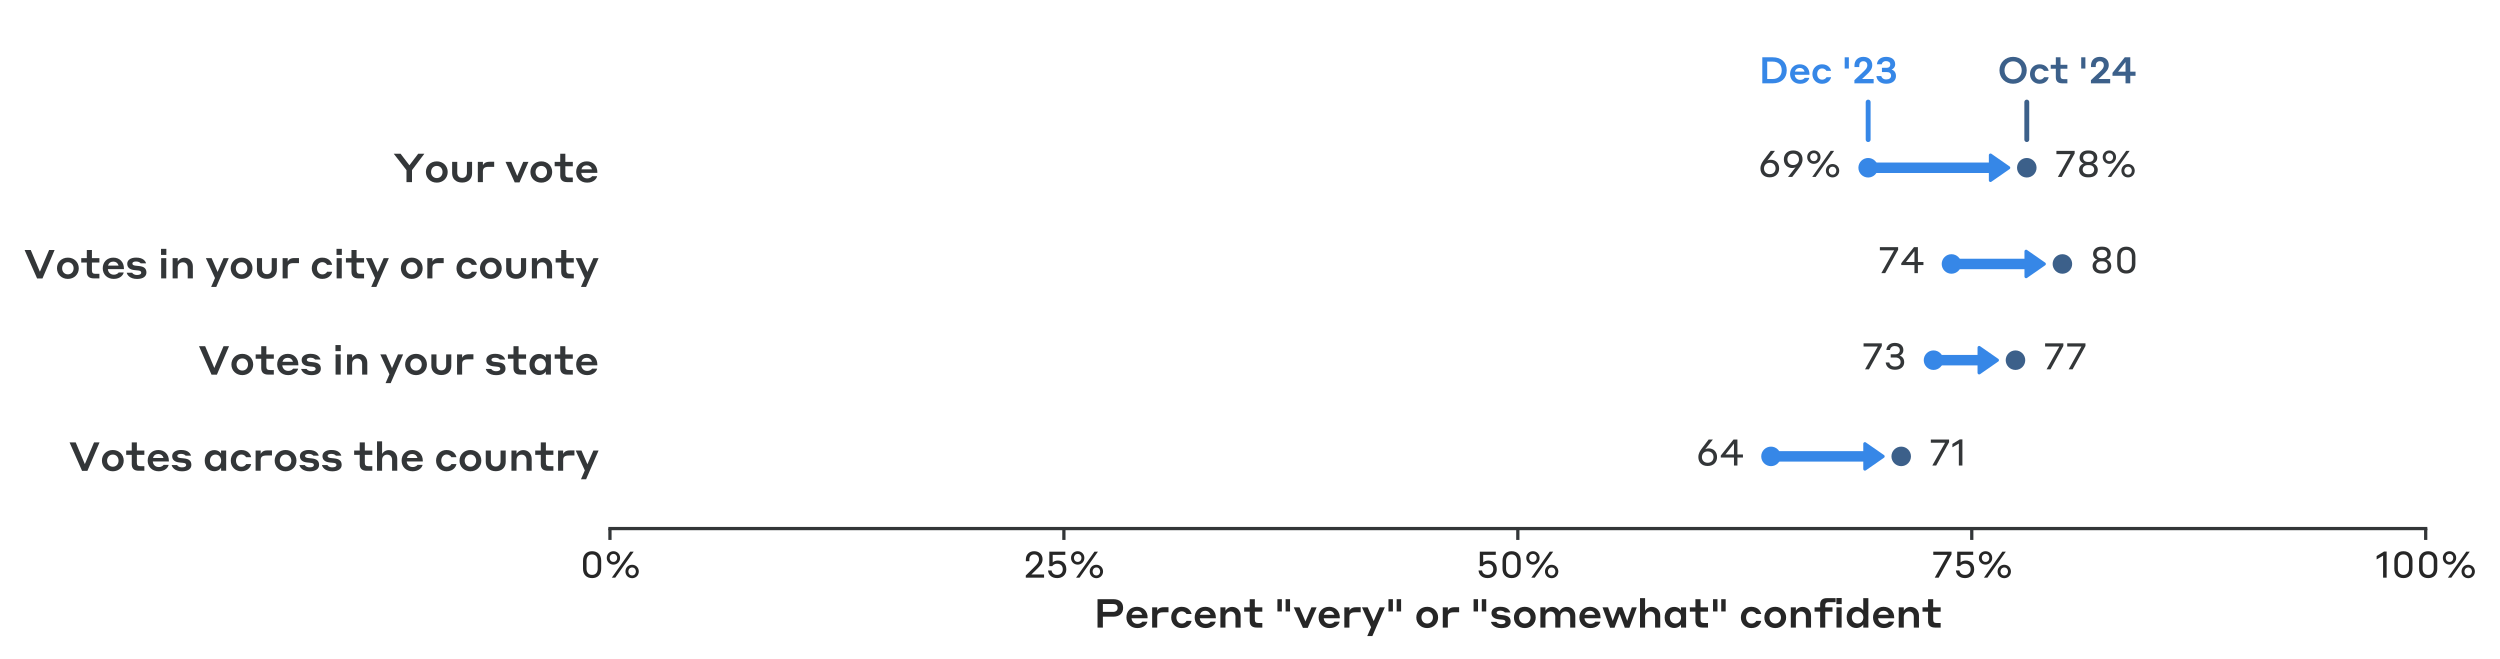 <?xml version="1.0" encoding="utf-8" standalone="no"?>
<!DOCTYPE svg PUBLIC "-//W3C//DTD SVG 1.1//EN"
  "http://www.w3.org/Graphics/SVG/1.1/DTD/svg11.dtd">
<svg xmlns:xlink="http://www.w3.org/1999/xlink" width="768.286pt" height="202.616pt" viewBox="0 0 768.286 202.616" xmlns="http://www.w3.org/2000/svg" version="1.1">
 <defs>
  <style type="text/css">*{stroke-linejoin: round; stroke-linecap: butt}</style>
 </defs>
 <g id="figure_1">
  <g id="patch_1">
   <path d="M 0 202.616 
L 768.286 202.616 
L 768.286 0 
L 0 0 
z
" style="fill: #ffffff"/>
  </g>
  <g id="axes_1">
   <g id="patch_2">
    <path d="M 187.449 162.432 
L 745.449 162.432 
L 745.449 7.2 
L 187.449 7.2 
z
" style="fill: #ffffff"/>
   </g>
   <g id="line2d_1">
    <path d="M 574.112 42.903 
L 574.112 31.372 
" clip-path="url(#pbb005d2346)" style="fill: none; stroke: #3687e7; stroke-width: 1.5; stroke-linecap: round"/>
   </g>
   <g id="line2d_2">
    <path d="M 622.863 42.903 
L 622.863 31.372 
" clip-path="url(#pbb005d2346)" style="fill: none; stroke: #3c608a; stroke-width: 1.5; stroke-linecap: round"/>
   </g>
   <g id="matplotlib.axis_1">
    <g id="xtick_1">
     <g id="line2d_3">
      <defs>
       <path id="mb6cd3e372c" d="M 0 0 
L 0 3.5 
" style="stroke: #333638"/>
      </defs>
      <g>
       <use xlink:href="#mb6cd3e372c" x="187.449" y="162.432" style="fill: #333638; stroke: #333638"/>
      </g>
     </g>
     <g id="text_1">
      <!-- 0% -->
      <g style="fill: #262626" transform="translate(178.065 177.527) scale(0.11 -0.11)">
       <defs>
        <path id="StyreneA-Regular-30" d="M 2214 4621 
C 1254 4621 627 4006 627 2963 
L 627 1581 
C 627 493 1274 -77 2214 -77 
C 3155 -77 3802 493 3802 1581 
L 3802 2963 
C 3802 4006 3174 4621 2214 4621 
z
M 2214 486 
C 1568 486 1242 954 1242 1587 
L 1242 2957 
C 1242 3590 1568 4058 2214 4058 
C 2861 4058 3187 3590 3187 2957 
L 3187 1587 
C 3187 954 2861 486 2214 486 
z
" transform="scale(0.016)"/>
        <path id="StyreneA-Regular-25" d="M 1613 2278 
C 2272 2278 2778 2784 2778 3450 
C 2778 4115 2272 4621 1613 4621 
C 954 4621 448 4115 448 3450 
C 448 2784 954 2278 1613 2278 
z
M 1331 0 
L 1933 0 
L 5152 4544 
L 4544 4544 
L 1331 0 
z
M 1613 2752 
C 1222 2752 954 3053 954 3450 
C 954 3846 1222 4147 1613 4147 
C 2003 4147 2272 3846 2272 3450 
C 2272 3053 2003 2752 1613 2752 
z
M 4877 -90 
C 5536 -90 6042 416 6042 1082 
C 6042 1747 5536 2253 4877 2253 
C 4218 2253 3712 1747 3712 1082 
C 3712 416 4218 -90 4877 -90 
z
M 4877 384 
C 4486 384 4218 685 4218 1082 
C 4218 1478 4486 1779 4877 1779 
C 5267 1779 5536 1478 5536 1082 
C 5536 685 5267 384 4877 384 
z
" transform="scale(0.016)"/>
       </defs>
       <use xlink:href="#StyreneA-Regular-30"/>
       <use xlink:href="#StyreneA-Regular-25" x="69.2"/>
      </g>
     </g>
    </g>
    <g id="xtick_2">
     <g id="line2d_4">
      <g>
       <use xlink:href="#mb6cd3e372c" x="326.949" y="162.432" style="fill: #333638; stroke: #333638"/>
      </g>
     </g>
     <g id="text_2">
      <!-- 25% -->
      <g style="fill: #262626" transform="translate(314.392 177.527) scale(0.11 -0.11)">
       <defs>
        <path id="StyreneA-Regular-32" d="M 3674 563 
L 1459 563 
L 2419 1504 
C 2976 2048 3411 2496 3411 3219 
C 3411 4019 2854 4621 1946 4621 
C 1043 4621 493 4006 493 3174 
L 493 2874 
L 1101 2874 
L 1101 3168 
C 1101 3686 1421 4058 1946 4058 
C 2470 4058 2790 3718 2790 3219 
C 2790 2726 2509 2394 2016 1901 
L 480 384 
L 480 0 
L 3674 0 
L 3674 563 
z
" transform="scale(0.016)"/>
        <path id="StyreneA-Regular-35" d="M 730 2010 
L 1242 2010 
C 1312 2112 1530 2432 2099 2432 
C 2682 2432 3078 2067 3078 1491 
L 3078 1427 
C 3078 877 2682 486 2099 486 
C 1395 486 1158 954 1114 1254 
L 506 1254 
C 557 563 1056 -77 2099 -77 
C 3059 -77 3693 544 3693 1427 
L 3693 1498 
C 3693 2458 3021 2995 2240 2995 
C 1798 2995 1498 2842 1318 2662 
L 1318 3981 
L 3520 3981 
L 3520 4544 
L 730 4544 
L 730 2010 
z
" transform="scale(0.016)"/>
       </defs>
       <use xlink:href="#StyreneA-Regular-32"/>
       <use xlink:href="#StyreneA-Regular-35" x="61.8"/>
       <use xlink:href="#StyreneA-Regular-25" x="126.9"/>
      </g>
     </g>
    </g>
    <g id="xtick_3">
     <g id="line2d_5">
      <g>
       <use xlink:href="#mb6cd3e372c" x="466.449" y="162.432" style="fill: #333638; stroke: #333638"/>
      </g>
     </g>
     <g id="text_3">
      <!-- 50% -->
      <g style="fill: #262626" transform="translate(453.485 177.527) scale(0.11 -0.11)">
       <use xlink:href="#StyreneA-Regular-35"/>
       <use xlink:href="#StyreneA-Regular-30" x="65.1"/>
       <use xlink:href="#StyreneA-Regular-25" x="134.3"/>
      </g>
     </g>
    </g>
    <g id="xtick_4">
     <g id="line2d_6">
      <g>
       <use xlink:href="#mb6cd3e372c" x="605.949" y="162.432" style="fill: #333638; stroke: #333638"/>
      </g>
     </g>
     <g id="text_4">
      <!-- 75% -->
      <g style="fill: #262626" transform="translate(593.392 177.527) scale(0.11 -0.11)">
       <defs>
        <path id="StyreneA-Regular-37" d="M 3603 4077 
L 3603 4544 
L 416 4544 
L 416 3981 
L 2899 3981 
L 672 0 
L 1350 0 
L 3603 4077 
z
" transform="scale(0.016)"/>
       </defs>
       <use xlink:href="#StyreneA-Regular-37"/>
       <use xlink:href="#StyreneA-Regular-35" x="61.8"/>
       <use xlink:href="#StyreneA-Regular-25" x="126.9"/>
      </g>
     </g>
    </g>
    <g id="xtick_5">
     <g id="line2d_7">
      <g>
       <use xlink:href="#mb6cd3e372c" x="745.449" y="162.432" style="fill: #333638; stroke: #333638"/>
      </g>
     </g>
     <g id="text_5">
      <!-- 100% -->
      <g style="fill: #262626" transform="translate(729.812 177.527) scale(0.11 -0.11)">
       <defs>
        <path id="StyreneA-Regular-31" d="M 2067 4563 
L 1606 4563 
L 320 3776 
L 320 3187 
L 1446 3840 
L 1446 0 
L 2067 0 
L 2067 4563 
z
" transform="scale(0.016)"/>
       </defs>
       <use xlink:href="#StyreneA-Regular-31"/>
       <use xlink:href="#StyreneA-Regular-30" x="44.5"/>
       <use xlink:href="#StyreneA-Regular-30" x="113.7"/>
       <use xlink:href="#StyreneA-Regular-25" x="182.9"/>
      </g>
     </g>
    </g>
    <g id="text_6">
     <!-- Percent "very" or "somewhat" confident -->
     <g style="fill: #262626" transform="translate(336.081 192.861) scale(0.12 -0.12)">
      <defs>
       <path id="StyreneA-Medium-50" d="M 627 0 
L 1485 0 
L 1485 1741 
L 3136 1741 
C 4154 1741 4723 2278 4723 3155 
C 4723 4051 4154 4544 3136 4544 
L 627 4544 
L 627 0 
z
M 3091 3776 
C 3597 3776 3840 3552 3840 3142 
C 3840 2765 3590 2509 3091 2509 
L 1485 2509 
L 1485 3776 
L 3091 3776 
z
" transform="scale(0.016)"/>
       <path id="StyreneA-Medium-65" d="M 2010 3322 
C 1018 3322 314 2624 314 1619 
C 314 646 1018 -83 2074 -83 
C 3174 -83 3616 614 3667 947 
L 2861 947 
C 2803 858 2592 595 2074 595 
C 1536 595 1171 979 1133 1485 
L 3706 1485 
L 3706 1574 
C 3706 2637 3008 3322 2010 3322 
z
M 2010 2688 
C 2426 2688 2733 2458 2848 2048 
L 1158 2048 
C 1261 2445 1568 2688 2010 2688 
z
" transform="scale(0.016)"/>
       <path id="StyreneA-Medium-72" d="M 1344 1702 
C 1344 2214 1594 2445 2285 2445 
L 3149 2445 
L 3149 3258 
L 2394 3258 
C 1677 3258 1427 2880 1344 2694 
L 1344 3238 
L 531 3238 
L 531 0 
L 1344 0 
L 1344 1702 
z
" transform="scale(0.016)"/>
       <path id="StyreneA-Medium-63" d="M 2758 2170 
L 3571 2170 
C 3520 2528 3130 3322 1978 3322 
C 1043 3322 314 2618 314 1619 
C 314 621 1050 -83 1984 -83 
C 3142 -83 3533 730 3571 1069 
L 2771 1069 
C 2726 979 2528 640 1997 640 
C 1491 640 1146 1075 1146 1619 
C 1146 2163 1491 2598 1990 2598 
C 2509 2598 2714 2259 2758 2170 
z
" transform="scale(0.016)"/>
       <path id="StyreneA-Medium-6e" d="M 1344 1728 
C 1344 2227 1664 2579 2157 2579 
C 2637 2579 2944 2240 2944 1728 
L 2944 0 
L 3770 0 
L 3770 1888 
C 3770 2714 3232 3309 2419 3309 
C 1830 3309 1466 2925 1344 2694 
L 1344 3238 
L 531 3238 
L 531 0 
L 1344 0 
L 1344 1728 
z
" transform="scale(0.016)"/>
       <path id="StyreneA-Medium-74" d="M 3085 730 
L 2464 730 
C 2022 730 1888 902 1888 1306 
L 1888 2541 
L 3085 2541 
L 3085 3238 
L 1888 3238 
L 1888 4544 
L 1069 4544 
L 1069 3238 
L 179 3238 
L 179 2541 
L 1069 2541 
L 1069 1056 
C 1069 365 1427 0 2189 0 
L 3085 0 
L 3085 730 
z
" transform="scale(0.016)"/>
       <path id="StyreneA-Medium-20" transform="scale(0.016)"/>
       <path id="StyreneA-Medium-22" d="M 1293 2579 
L 1293 4544 
L 582 4544 
L 582 2579 
L 1293 2579 
z
M 2605 2579 
L 2605 4544 
L 1894 4544 
L 1894 2579 
L 2605 2579 
z
" transform="scale(0.016)"/>
       <path id="StyreneA-Medium-76" d="M 3750 3238 
L 2912 3238 
L 1958 973 
L 1005 3238 
L 83 3238 
L 1555 -45 
L 2323 -45 
L 3750 3238 
z
" transform="scale(0.016)"/>
       <path id="StyreneA-Medium-79" d="M 3744 3238 
L 2912 3238 
L 1958 1037 
L 1005 3238 
L 83 3238 
L 1542 58 
L 928 -1363 
L 1747 -1363 
L 3744 3238 
z
" transform="scale(0.016)"/>
       <path id="StyreneA-Medium-6f" d="M 2061 3322 
C 1062 3322 314 2605 314 1619 
C 314 634 1062 -83 2061 -83 
C 3046 -83 3802 634 3802 1619 
C 3802 2605 3046 3322 2061 3322 
z
M 2061 646 
C 1510 646 1139 1075 1139 1619 
C 1139 2163 1510 2592 2061 2592 
C 2605 2592 2976 2170 2976 1619 
C 2976 1069 2605 646 2061 646 
z
" transform="scale(0.016)"/>
       <path id="StyreneA-Medium-73" d="M 2093 1267 
C 2458 1229 2573 1101 2573 902 
C 2573 698 2355 544 1907 544 
C 1357 544 1158 832 1126 909 
L 250 909 
C 314 608 704 -90 1907 -90 
C 2893 -90 3405 333 3405 934 
C 3405 1568 3046 1907 2170 1984 
L 1619 2042 
C 1293 2080 1158 2202 1158 2381 
C 1158 2573 1363 2707 1754 2707 
C 2234 2707 2432 2483 2483 2413 
L 3347 2413 
C 3270 2726 2918 3328 1760 3328 
C 890 3328 333 2944 333 2336 
C 333 1702 813 1382 1523 1325 
C 1747 1299 1862 1286 2093 1267 
z
" transform="scale(0.016)"/>
       <path id="StyreneA-Medium-6d" d="M 1344 1728 
C 1344 2227 1658 2579 2144 2579 
C 2618 2579 2912 2240 2912 1728 
L 2912 0 
L 3731 0 
L 3731 1728 
C 3731 2227 4045 2579 4531 2579 
C 5005 2579 5299 2240 5299 1728 
L 5299 0 
L 6118 0 
L 6118 1888 
C 6118 2714 5594 3309 4774 3309 
C 4090 3309 3731 2880 3584 2586 
C 3379 3027 2957 3309 2406 3309 
C 1824 3309 1466 2931 1344 2694 
L 1344 3238 
L 531 3238 
L 531 0 
L 1344 0 
L 1344 1728 
z
" transform="scale(0.016)"/>
       <path id="StyreneA-Medium-77" d="M 3686 -26 
L 4422 -26 
L 5606 3238 
L 4813 3238 
L 4070 1082 
L 3277 3264 
L 2554 3264 
L 1754 1062 
L 1005 3238 
L 115 3238 
L 1325 -26 
L 2042 -26 
L 2861 2227 
L 3686 -26 
z
" transform="scale(0.016)"/>
       <path id="StyreneA-Medium-68" d="M 1344 1728 
C 1344 2227 1664 2579 2157 2579 
C 2637 2579 2944 2240 2944 1728 
L 2944 0 
L 3770 0 
L 3770 1888 
C 3770 2714 3232 3309 2419 3309 
C 1830 3309 1466 2925 1344 2694 
L 1344 4710 
L 531 4710 
L 531 0 
L 1344 0 
L 1344 1728 
z
" transform="scale(0.016)"/>
       <path id="StyreneA-Medium-61" d="M 2938 512 
L 2938 0 
L 3750 0 
L 3750 3238 
L 2931 3238 
L 2931 2752 
C 2861 2886 2534 3309 1850 3309 
C 1011 3309 320 2669 320 1619 
C 320 557 1011 -70 1843 -70 
C 2554 -70 2874 378 2938 512 
z
M 2944 1619 
C 2944 1069 2592 646 2061 646 
C 1510 646 1152 1069 1152 1619 
C 1152 2170 1510 2592 2061 2592 
C 2592 2592 2944 2170 2944 1619 
z
" transform="scale(0.016)"/>
       <path id="StyreneA-Medium-66" d="M 3046 2547 
L 3046 3238 
L 1888 3238 
L 1888 3552 
C 1888 3878 2042 4058 2400 4058 
L 3546 4058 
L 3546 4710 
L 2150 4710 
C 1414 4710 1069 4339 1069 3712 
L 1069 3238 
L 179 3238 
L 179 2547 
L 1069 2547 
L 1069 0 
L 1888 0 
L 1888 2547 
L 3046 2547 
z
" transform="scale(0.016)"/>
       <path id="StyreneA-Medium-69" d="M 518 3757 
L 1370 3757 
L 1370 4730 
L 518 4730 
L 518 3757 
z
M 538 0 
L 1357 0 
L 1357 3238 
L 538 3238 
L 538 0 
z
" transform="scale(0.016)"/>
       <path id="StyreneA-Medium-64" d="M 2982 512 
L 2982 0 
L 3795 0 
L 3795 4710 
L 2976 4710 
L 2976 2752 
C 2912 2880 2566 3309 1862 3309 
C 1024 3309 320 2675 320 1619 
C 320 563 1018 -70 1862 -70 
C 2573 -70 2918 384 2982 512 
z
M 2989 1619 
C 2989 1062 2630 646 2080 646 
C 1517 646 1152 1062 1152 1619 
C 1152 2176 1517 2592 2080 2592 
C 2630 2592 2989 2176 2989 1619 
z
" transform="scale(0.016)"/>
      </defs>
      <use xlink:href="#StyreneA-Medium-50"/>
      <use xlink:href="#StyreneA-Medium-65" x="79"/>
      <use xlink:href="#StyreneA-Medium-72" x="141.4"/>
      <use xlink:href="#StyreneA-Medium-63" x="193.7"/>
      <use xlink:href="#StyreneA-Medium-65" x="253.8"/>
      <use xlink:href="#StyreneA-Medium-6e" x="316.2"/>
      <use xlink:href="#StyreneA-Medium-74" x="382.7"/>
      <use xlink:href="#StyreneA-Medium-20" x="435.6"/>
      <use xlink:href="#StyreneA-Medium-22" x="461.4"/>
      <use xlink:href="#StyreneA-Medium-76" x="511.2"/>
      <use xlink:href="#StyreneA-Medium-65" x="571.2"/>
      <use xlink:href="#StyreneA-Medium-72" x="633.6"/>
      <use xlink:href="#StyreneA-Medium-79" x="685.9"/>
      <use xlink:href="#StyreneA-Medium-22" x="745.8"/>
      <use xlink:href="#StyreneA-Medium-20" x="795.6"/>
      <use xlink:href="#StyreneA-Medium-6f" x="821.4"/>
      <use xlink:href="#StyreneA-Medium-72" x="885.7"/>
      <use xlink:href="#StyreneA-Medium-20" x="938"/>
      <use xlink:href="#StyreneA-Medium-22" x="963.8"/>
      <use xlink:href="#StyreneA-Medium-73" x="1013.6"/>
      <use xlink:href="#StyreneA-Medium-6f" x="1071.4"/>
      <use xlink:href="#StyreneA-Medium-6d" x="1135.7"/>
      <use xlink:href="#StyreneA-Medium-65" x="1239"/>
      <use xlink:href="#StyreneA-Medium-77" x="1301.4"/>
      <use xlink:href="#StyreneA-Medium-68" x="1390.8"/>
      <use xlink:href="#StyreneA-Medium-61" x="1457.3"/>
      <use xlink:href="#StyreneA-Medium-74" x="1524.1"/>
      <use xlink:href="#StyreneA-Medium-22" x="1577"/>
      <use xlink:href="#StyreneA-Medium-20" x="1626.8"/>
      <use xlink:href="#StyreneA-Medium-63" x="1652.6"/>
      <use xlink:href="#StyreneA-Medium-6f" x="1712.7"/>
      <use xlink:href="#StyreneA-Medium-6e" x="1777"/>
      <use xlink:href="#StyreneA-Medium-66" x="1843.5"/>
      <use xlink:href="#StyreneA-Medium-69" x="1893.9"/>
      <use xlink:href="#StyreneA-Medium-64" x="1923.4"/>
      <use xlink:href="#StyreneA-Medium-65" x="1991"/>
      <use xlink:href="#StyreneA-Medium-6e" x="2053.4"/>
      <use xlink:href="#StyreneA-Medium-74" x="2119.9"/>
     </g>
    </g>
   </g>
   <g id="matplotlib.axis_2">
    <g id="ytick_1">
     <g id="line2d_8"/>
     <g id="text_7">
      <!-- Your vote -->
      <g style="fill: #333638" transform="translate(120.9 55.968) scale(0.12 -0.12)">
       <defs>
        <path id="StyreneA-Medium-59" d="M 2976 1920 
L 4954 4544 
L 3968 4544 
L 2560 2694 
L 1146 4544 
L 51 4544 
L 2093 1914 
L 2093 0 
L 2976 0 
L 2976 1920 
z
" transform="scale(0.016)"/>
        <path id="StyreneA-Medium-75" d="M 2099 -70 
C 3104 -70 3686 550 3686 1427 
L 3686 3238 
L 2861 3238 
L 2861 1517 
C 2861 1018 2586 678 2086 678 
C 1587 678 1312 1018 1312 1517 
L 1312 3238 
L 493 3238 
L 493 1427 
C 493 550 1075 -70 2099 -70 
z
" transform="scale(0.016)"/>
       </defs>
       <use xlink:href="#StyreneA-Medium-59"/>
       <use xlink:href="#StyreneA-Medium-6f" x="78.2"/>
       <use xlink:href="#StyreneA-Medium-75" x="142.5"/>
       <use xlink:href="#StyreneA-Medium-72" x="207.7"/>
       <use xlink:href="#StyreneA-Medium-20" x="260"/>
       <use xlink:href="#StyreneA-Medium-76" x="285.8"/>
       <use xlink:href="#StyreneA-Medium-6f" x="345.8"/>
       <use xlink:href="#StyreneA-Medium-74" x="410.1"/>
       <use xlink:href="#StyreneA-Medium-65" x="463"/>
      </g>
     </g>
    </g>
    <g id="ytick_2">
     <g id="line2d_9"/>
     <g id="text_8">
      <!-- Votes in your city or county -->
      <g style="fill: #333638" transform="translate(7.2 85.554) scale(0.12 -0.12)">
       <defs>
        <path id="StyreneA-Medium-56" d="M 4992 4544 
L 4109 4544 
L 2637 1062 
L 1171 4544 
L 186 4544 
L 2189 -13 
L 3046 -13 
L 4992 4544 
z
" transform="scale(0.016)"/>
       </defs>
       <use xlink:href="#StyreneA-Medium-56"/>
       <use xlink:href="#StyreneA-Medium-6f" x="80.9"/>
       <use xlink:href="#StyreneA-Medium-74" x="145.2"/>
       <use xlink:href="#StyreneA-Medium-65" x="198.1"/>
       <use xlink:href="#StyreneA-Medium-73" x="260.5"/>
       <use xlink:href="#StyreneA-Medium-20" x="318.3"/>
       <use xlink:href="#StyreneA-Medium-69" x="344.1"/>
       <use xlink:href="#StyreneA-Medium-6e" x="373.6"/>
       <use xlink:href="#StyreneA-Medium-20" x="440.1"/>
       <use xlink:href="#StyreneA-Medium-79" x="465.9"/>
       <use xlink:href="#StyreneA-Medium-6f" x="525.8"/>
       <use xlink:href="#StyreneA-Medium-75" x="590.1"/>
       <use xlink:href="#StyreneA-Medium-72" x="655.3"/>
       <use xlink:href="#StyreneA-Medium-20" x="707.6"/>
       <use xlink:href="#StyreneA-Medium-63" x="733.4"/>
       <use xlink:href="#StyreneA-Medium-69" x="793.5"/>
       <use xlink:href="#StyreneA-Medium-74" x="823"/>
       <use xlink:href="#StyreneA-Medium-79" x="875.9"/>
       <use xlink:href="#StyreneA-Medium-20" x="935.8"/>
       <use xlink:href="#StyreneA-Medium-6f" x="961.6"/>
       <use xlink:href="#StyreneA-Medium-72" x="1025.9"/>
       <use xlink:href="#StyreneA-Medium-20" x="1078.2"/>
       <use xlink:href="#StyreneA-Medium-63" x="1104"/>
       <use xlink:href="#StyreneA-Medium-6f" x="1164.1"/>
       <use xlink:href="#StyreneA-Medium-75" x="1228.4"/>
       <use xlink:href="#StyreneA-Medium-6e" x="1293.6"/>
       <use xlink:href="#StyreneA-Medium-74" x="1360.1"/>
       <use xlink:href="#StyreneA-Medium-79" x="1413"/>
      </g>
     </g>
    </g>
    <g id="ytick_3">
     <g id="line2d_10"/>
     <g id="text_9">
      <!-- Votes in your state -->
      <g style="fill: #333638" transform="translate(60.803 115.122) scale(0.12 -0.12)">
       <use xlink:href="#StyreneA-Medium-56"/>
       <use xlink:href="#StyreneA-Medium-6f" x="80.9"/>
       <use xlink:href="#StyreneA-Medium-74" x="145.2"/>
       <use xlink:href="#StyreneA-Medium-65" x="198.1"/>
       <use xlink:href="#StyreneA-Medium-73" x="260.5"/>
       <use xlink:href="#StyreneA-Medium-20" x="318.3"/>
       <use xlink:href="#StyreneA-Medium-69" x="344.1"/>
       <use xlink:href="#StyreneA-Medium-6e" x="373.6"/>
       <use xlink:href="#StyreneA-Medium-20" x="440.1"/>
       <use xlink:href="#StyreneA-Medium-79" x="465.9"/>
       <use xlink:href="#StyreneA-Medium-6f" x="525.8"/>
       <use xlink:href="#StyreneA-Medium-75" x="590.1"/>
       <use xlink:href="#StyreneA-Medium-72" x="655.3"/>
       <use xlink:href="#StyreneA-Medium-20" x="707.6"/>
       <use xlink:href="#StyreneA-Medium-73" x="733.4"/>
       <use xlink:href="#StyreneA-Medium-74" x="791.2"/>
       <use xlink:href="#StyreneA-Medium-61" x="844.1"/>
       <use xlink:href="#StyreneA-Medium-74" x="910.9"/>
       <use xlink:href="#StyreneA-Medium-65" x="963.8"/>
      </g>
     </g>
    </g>
    <g id="ytick_4">
     <g id="line2d_11"/>
     <g id="text_10">
      <!-- Votes across the country -->
      <g style="fill: #333638" transform="translate(21.013 144.672) scale(0.12 -0.12)">
       <use xlink:href="#StyreneA-Medium-56"/>
       <use xlink:href="#StyreneA-Medium-6f" x="80.9"/>
       <use xlink:href="#StyreneA-Medium-74" x="145.2"/>
       <use xlink:href="#StyreneA-Medium-65" x="198.1"/>
       <use xlink:href="#StyreneA-Medium-73" x="260.5"/>
       <use xlink:href="#StyreneA-Medium-20" x="318.3"/>
       <use xlink:href="#StyreneA-Medium-61" x="344.1"/>
       <use xlink:href="#StyreneA-Medium-63" x="410.9"/>
       <use xlink:href="#StyreneA-Medium-72" x="471"/>
       <use xlink:href="#StyreneA-Medium-6f" x="523.3"/>
       <use xlink:href="#StyreneA-Medium-73" x="587.6"/>
       <use xlink:href="#StyreneA-Medium-73" x="645.4"/>
       <use xlink:href="#StyreneA-Medium-20" x="703.2"/>
       <use xlink:href="#StyreneA-Medium-74" x="729"/>
       <use xlink:href="#StyreneA-Medium-68" x="781.9"/>
       <use xlink:href="#StyreneA-Medium-65" x="848.4"/>
       <use xlink:href="#StyreneA-Medium-20" x="910.8"/>
       <use xlink:href="#StyreneA-Medium-63" x="936.6"/>
       <use xlink:href="#StyreneA-Medium-6f" x="996.7"/>
       <use xlink:href="#StyreneA-Medium-75" x="1061"/>
       <use xlink:href="#StyreneA-Medium-6e" x="1126.2"/>
       <use xlink:href="#StyreneA-Medium-74" x="1192.7"/>
       <use xlink:href="#StyreneA-Medium-72" x="1245.6"/>
       <use xlink:href="#StyreneA-Medium-79" x="1297.9"/>
      </g>
     </g>
    </g>
   </g>
   <g id="patch_3">
    <path d="M 187.449 162.432 
L 745.449 162.432 
" style="fill: none; stroke: #333638; stroke-linejoin: miter; stroke-linecap: square"/>
   </g>
   <g id="text_11">
    <!-- 69% -->
    <g style="fill: #333638" transform="translate(540.198 54.367) scale(0.11 -0.11)">
     <defs>
      <path id="StyreneA-Regular-36" d="M 3725 1472 
C 3725 2406 3117 2995 2272 2995 
C 2022 2995 1824 2944 1670 2861 
L 2995 4544 
L 2259 4544 
L 1197 3155 
C 794 2630 461 2163 461 1472 
C 461 576 1050 -77 2086 -77 
C 3117 -77 3725 602 3725 1472 
z
M 3104 1472 
C 3104 934 2752 486 2086 486 
C 1446 486 1082 934 1082 1472 
C 1082 2042 1472 2470 2086 2470 
C 2752 2470 3104 2042 3104 1472 
z
" transform="scale(0.016)"/>
      <path id="StyreneA-Regular-39" d="M 2989 1389 
C 3392 1914 3725 2381 3725 3072 
C 3725 3968 3136 4621 2099 4621 
C 1069 4621 461 3942 461 3072 
C 461 2138 1069 1549 1914 1549 
C 2163 1549 2362 1600 2515 1683 
L 1190 0 
L 1926 0 
L 2989 1389 
z
M 1082 3072 
C 1082 3610 1434 4058 2099 4058 
C 2739 4058 3104 3610 3104 3072 
C 3104 2502 2714 2074 2099 2074 
C 1434 2074 1082 2502 1082 3072 
z
" transform="scale(0.016)"/>
     </defs>
     <use xlink:href="#StyreneA-Regular-36"/>
     <use xlink:href="#StyreneA-Regular-39" x="65.4"/>
     <use xlink:href="#StyreneA-Regular-25" x="130.8"/>
    </g>
   </g>
   <g id="text_12">
    <!-- 78% -->
    <g style="fill: #333638" transform="translate(631.233 54.367) scale(0.11 -0.11)">
     <defs>
      <path id="StyreneA-Regular-38" d="M 3776 1229 
C 3776 1882 3315 2234 2963 2342 
C 3290 2438 3686 2758 3686 3366 
C 3686 4083 3174 4621 2227 4621 
L 2061 4621 
C 1120 4621 602 4083 602 3366 
C 602 2758 998 2438 1325 2342 
C 973 2234 512 1882 512 1229 
C 512 461 1101 -77 2042 -77 
L 2214 -77 
C 3181 -77 3776 461 3776 1229 
z
M 2061 4070 
L 2227 4070 
C 2733 4070 3072 3782 3072 3341 
C 3072 2899 2733 2611 2227 2611 
L 2061 2611 
C 1555 2611 1216 2899 1216 3341 
C 1216 3782 1555 4070 2061 4070 
z
M 2048 2061 
L 2240 2061 
C 2784 2061 3149 1747 3149 1267 
C 3149 787 2784 474 2240 474 
L 2048 474 
C 1510 474 1139 787 1139 1267 
C 1139 1747 1510 2061 2048 2061 
z
" transform="scale(0.016)"/>
     </defs>
     <use xlink:href="#StyreneA-Regular-37"/>
     <use xlink:href="#StyreneA-Regular-38" x="61.8"/>
     <use xlink:href="#StyreneA-Regular-25" x="128.8"/>
    </g>
   </g>
   <g id="text_13">
    <!-- Dec '23 -->
    <g style="fill: #3687e7" transform="translate(540.475 25.605) scale(0.11 -0.11)">
     <defs>
      <path id="StyreneA-Medium-44" d="M 627 0 
L 2464 0 
C 3923 0 4896 858 4896 2272 
C 4896 3712 3917 4544 2464 4544 
L 627 4544 
L 627 0 
z
M 2451 3789 
C 3405 3789 4019 3238 4019 2272 
C 4019 1338 3405 755 2451 755 
L 1485 755 
L 1485 3789 
L 2451 3789 
z
" transform="scale(0.016)"/>
      <path id="StyreneA-Medium-27" d="M 1312 2579 
L 1312 4544 
L 582 4544 
L 582 2579 
L 1312 2579 
z
" transform="scale(0.016)"/>
      <path id="StyreneA-Medium-32" d="M 3789 749 
L 1754 749 
L 2560 1510 
C 3123 2035 3546 2470 3546 3181 
C 3546 4019 2970 4621 1984 4621 
C 1005 4621 442 3968 442 3123 
L 442 2835 
L 1274 2835 
L 1274 3104 
C 1274 3546 1542 3859 1984 3859 
C 2432 3859 2688 3571 2688 3162 
C 2688 2752 2464 2477 2042 2074 
L 429 550 
L 429 0 
L 3789 0 
L 3789 749 
z
" transform="scale(0.016)"/>
      <path id="StyreneA-Medium-33" d="M 3750 1280 
C 3750 1984 3328 2304 2989 2406 
C 3258 2515 3610 2803 3610 3341 
C 3610 4115 3027 4621 2010 4621 
C 947 4621 454 3930 429 3322 
L 1267 3322 
C 1318 3597 1530 3878 2016 3878 
C 2464 3878 2758 3654 2758 3283 
C 2758 2912 2522 2707 2131 2707 
L 1299 2707 
L 1299 1965 
L 2157 1965 
C 2624 1965 2893 1741 2893 1331 
C 2893 922 2573 678 2042 678 
C 1491 678 1242 1005 1184 1267 
L 333 1267 
C 378 653 877 -77 2042 -77 
C 3123 -77 3750 467 3750 1280 
z
" transform="scale(0.016)"/>
     </defs>
     <use xlink:href="#StyreneA-Medium-44"/>
     <use xlink:href="#StyreneA-Medium-65" x="82.6"/>
     <use xlink:href="#StyreneA-Medium-63" x="145"/>
     <use xlink:href="#StyreneA-Medium-20" x="205.1"/>
     <use xlink:href="#StyreneA-Medium-27" x="230.9"/>
     <use xlink:href="#StyreneA-Medium-32" x="260.5"/>
     <use xlink:href="#StyreneA-Medium-33" x="323.5"/>
    </g>
   </g>
   <g id="text_14">
    <!-- Oct '24 -->
    <g style="fill: #3c608a" transform="translate(613.788 25.605) scale(0.11 -0.11)">
     <defs>
      <path id="StyreneA-Medium-4f" d="M 2765 -77 
C 4115 -77 5146 915 5146 2272 
C 5146 3635 4115 4621 2765 4621 
C 1414 4621 384 3635 384 2272 
C 384 909 1402 -77 2765 -77 
z
M 2765 704 
C 1856 704 1267 1395 1267 2272 
C 1267 3136 1862 3840 2765 3840 
C 3674 3840 4269 3136 4269 2272 
C 4269 1402 3674 704 2765 704 
z
" transform="scale(0.016)"/>
      <path id="StyreneA-Medium-34" d="M 4282 1312 
L 4282 2035 
L 3360 2035 
L 3360 4544 
L 2400 4544 
L 256 1830 
L 256 1312 
L 2534 1312 
L 2534 0 
L 3360 0 
L 3360 1312 
L 4282 1312 
z
M 1235 2035 
L 2534 3712 
L 2534 2035 
L 1235 2035 
z
" transform="scale(0.016)"/>
     </defs>
     <use xlink:href="#StyreneA-Medium-4f"/>
     <use xlink:href="#StyreneA-Medium-63" x="86.4"/>
     <use xlink:href="#StyreneA-Medium-74" x="146.5"/>
     <use xlink:href="#StyreneA-Medium-20" x="199.4"/>
     <use xlink:href="#StyreneA-Medium-27" x="225.2"/>
     <use xlink:href="#StyreneA-Medium-32" x="254.8"/>
     <use xlink:href="#StyreneA-Medium-34" x="317.8"/>
    </g>
   </g>
   <g id="text_15">
    <!-- 74 -->
    <g style="fill: #333638" transform="translate(576.979 83.935) scale(0.11 -0.11)">
     <defs>
      <path id="StyreneA-Regular-34" d="M 4160 1402 
L 4160 1939 
L 3194 1939 
L 3194 4544 
L 2515 4544 
L 288 1741 
L 288 1402 
L 2592 1402 
L 2592 0 
L 3194 0 
L 3194 1402 
L 4160 1402 
z
M 1107 1939 
L 2592 3827 
L 2592 1939 
L 1107 1939 
z
" transform="scale(0.016)"/>
     </defs>
     <use xlink:href="#StyreneA-Regular-37"/>
     <use xlink:href="#StyreneA-Regular-34" x="61.8"/>
    </g>
   </g>
   <g id="text_16">
    <!-- 80 -->
    <g style="fill: #333638" transform="translate(642.176 83.935) scale(0.11 -0.11)">
     <use xlink:href="#StyreneA-Regular-38"/>
     <use xlink:href="#StyreneA-Regular-30" x="67"/>
    </g>
   </g>
   <g id="text_17">
    <!-- 73 -->
    <g style="fill: #333638" transform="translate(571.969 113.503) scale(0.11 -0.11)">
     <defs>
      <path id="StyreneA-Regular-33" d="M 3648 1242 
C 3648 1958 3206 2291 2867 2387 
C 3136 2502 3501 2810 3501 3373 
C 3501 4096 2963 4621 2010 4621 
C 1024 4621 570 3962 538 3379 
L 1152 3379 
C 1216 3757 1478 4064 2016 4064 
C 2528 4064 2886 3795 2886 3347 
C 2886 2886 2592 2630 2112 2630 
L 1293 2630 
L 1293 2067 
L 2093 2067 
C 2682 2067 3021 1786 3021 1280 
C 3021 781 2630 486 2029 486 
C 1408 486 1107 851 1037 1203 
L 416 1203 
C 474 589 947 -77 2029 -77 
C 3046 -77 3648 461 3648 1242 
z
" transform="scale(0.016)"/>
     </defs>
     <use xlink:href="#StyreneA-Regular-37"/>
     <use xlink:href="#StyreneA-Regular-33" x="61.8"/>
    </g>
   </g>
   <g id="text_18">
    <!-- 77 -->
    <g style="fill: #333638" transform="translate(627.756 113.503) scale(0.11 -0.11)">
     <use xlink:href="#StyreneA-Regular-37"/>
     <use xlink:href="#StyreneA-Regular-37" x="61.8"/>
    </g>
   </g>
   <g id="text_19">
    <!-- 64 -->
    <g style="fill: #333638" transform="translate(521.118 143.071) scale(0.11 -0.11)">
     <use xlink:href="#StyreneA-Regular-36"/>
     <use xlink:href="#StyreneA-Regular-34" x="65.4"/>
    </g>
   </g>
   <g id="text_20">
    <!-- 71 -->
    <g style="fill: #333638" transform="translate(592.639 143.071) scale(0.11 -0.11)">
     <use xlink:href="#StyreneA-Regular-37"/>
     <use xlink:href="#StyreneA-Regular-31" x="61.8"/>
    </g>
   </g>
   <g id="patch_4">
    <path d="M 617.283 51.552 
L 611.703 47.671 
L 611.703 50.443 
L 574.112 50.443 
L 574.112 52.661 
L 611.703 52.661 
L 611.703 55.433 
z
" clip-path="url(#pbb005d2346)" style="fill: #3687e7; stroke: #3687e7; stroke-linejoin: miter"/>
   </g>
   <g id="line2d_12">
    <defs>
     <path id="mbfd658da41" d="M 0 2.5 
C 0.663 2.5 1.299 2.237 1.768 1.768 
C 2.237 1.299 2.5 0.663 2.5 0 
C 2.5 -0.663 2.237 -1.299 1.768 -1.768 
C 1.299 -2.237 0.663 -2.5 0 -2.5 
C -0.663 -2.5 -1.299 -2.237 -1.768 -1.768 
C -2.237 -1.299 -2.5 -0.663 -2.5 0 
C -2.5 0.663 -2.237 1.299 -1.768 1.768 
C -1.299 2.237 -0.663 2.5 0 2.5 
z
" style="stroke: #3687e7"/>
    </defs>
    <g clip-path="url(#pbb005d2346)">
     <use xlink:href="#mbfd658da41" x="574.112" y="51.552" style="fill: #3687e7; stroke: #3687e7"/>
    </g>
   </g>
   <g id="line2d_13">
    <defs>
     <path id="m83815de6ae" d="M 0 2.5 
C 0.663 2.5 1.299 2.237 1.768 1.768 
C 2.237 1.299 2.5 0.663 2.5 0 
C 2.5 -0.663 2.237 -1.299 1.768 -1.768 
C 1.299 -2.237 0.663 -2.5 0 -2.5 
C -0.663 -2.5 -1.299 -2.237 -1.768 -1.768 
C -2.237 -1.299 -2.5 -0.663 -2.5 0 
C -2.5 0.663 -2.237 1.299 -1.768 1.768 
C -1.299 2.237 -0.663 2.5 0 2.5 
z
" style="stroke: #3c608a"/>
    </defs>
    <g>
     <use xlink:href="#m83815de6ae" x="622.863" y="51.552" style="fill: #3c608a; stroke: #3c608a"/>
    </g>
   </g>
   <g id="patch_5">
    <path d="M 628.226 81.12 
L 622.646 77.239 
L 622.646 80.011 
L 599.715 80.011 
L 599.715 82.229 
L 622.646 82.229 
L 622.646 85.001 
z
" clip-path="url(#pbb005d2346)" style="fill: #3687e7; stroke: #3687e7; stroke-linejoin: miter"/>
   </g>
   <g id="line2d_14">
    <g clip-path="url(#pbb005d2346)">
     <use xlink:href="#mbfd658da41" x="599.715" y="81.12" style="fill: #3687e7; stroke: #3687e7"/>
    </g>
   </g>
   <g id="line2d_15">
    <g>
     <use xlink:href="#m83815de6ae" x="633.806" y="81.12" style="fill: #3c608a; stroke: #3c608a"/>
    </g>
   </g>
   <g id="patch_6">
    <path d="M 613.806 110.688 
L 608.226 106.807 
L 608.226 109.579 
L 594.199 109.579 
L 594.199 111.797 
L 608.226 111.797 
L 608.226 114.569 
z
" clip-path="url(#pbb005d2346)" style="fill: #3687e7; stroke: #3687e7; stroke-linejoin: miter"/>
   </g>
   <g id="line2d_16">
    <g clip-path="url(#pbb005d2346)">
     <use xlink:href="#mbfd658da41" x="594.199" y="110.688" style="fill: #3687e7; stroke: #3687e7"/>
    </g>
   </g>
   <g id="line2d_17">
    <g>
     <use xlink:href="#m83815de6ae" x="619.386" y="110.688" style="fill: #3c608a; stroke: #3c608a"/>
    </g>
   </g>
   <g id="patch_7">
    <path d="M 578.689 140.256 
L 573.109 136.375 
L 573.109 139.147 
L 544.251 139.147 
L 544.251 141.365 
L 573.109 141.365 
L 573.109 144.137 
z
" clip-path="url(#pbb005d2346)" style="fill: #3687e7; stroke: #3687e7; stroke-linejoin: miter"/>
   </g>
   <g id="line2d_18">
    <g clip-path="url(#pbb005d2346)">
     <use xlink:href="#mbfd658da41" x="544.251" y="140.256" style="fill: #3687e7; stroke: #3687e7"/>
    </g>
   </g>
   <g id="line2d_19">
    <g>
     <use xlink:href="#m83815de6ae" x="584.269" y="140.256" style="fill: #3c608a; stroke: #3c608a"/>
    </g>
   </g>
  </g>
 </g>
 <defs>
  <clipPath id="pbb005d2346">
   <rect x="187.449" y="7.2" width="558" height="155.232"/>
  </clipPath>
 </defs>
</svg>
